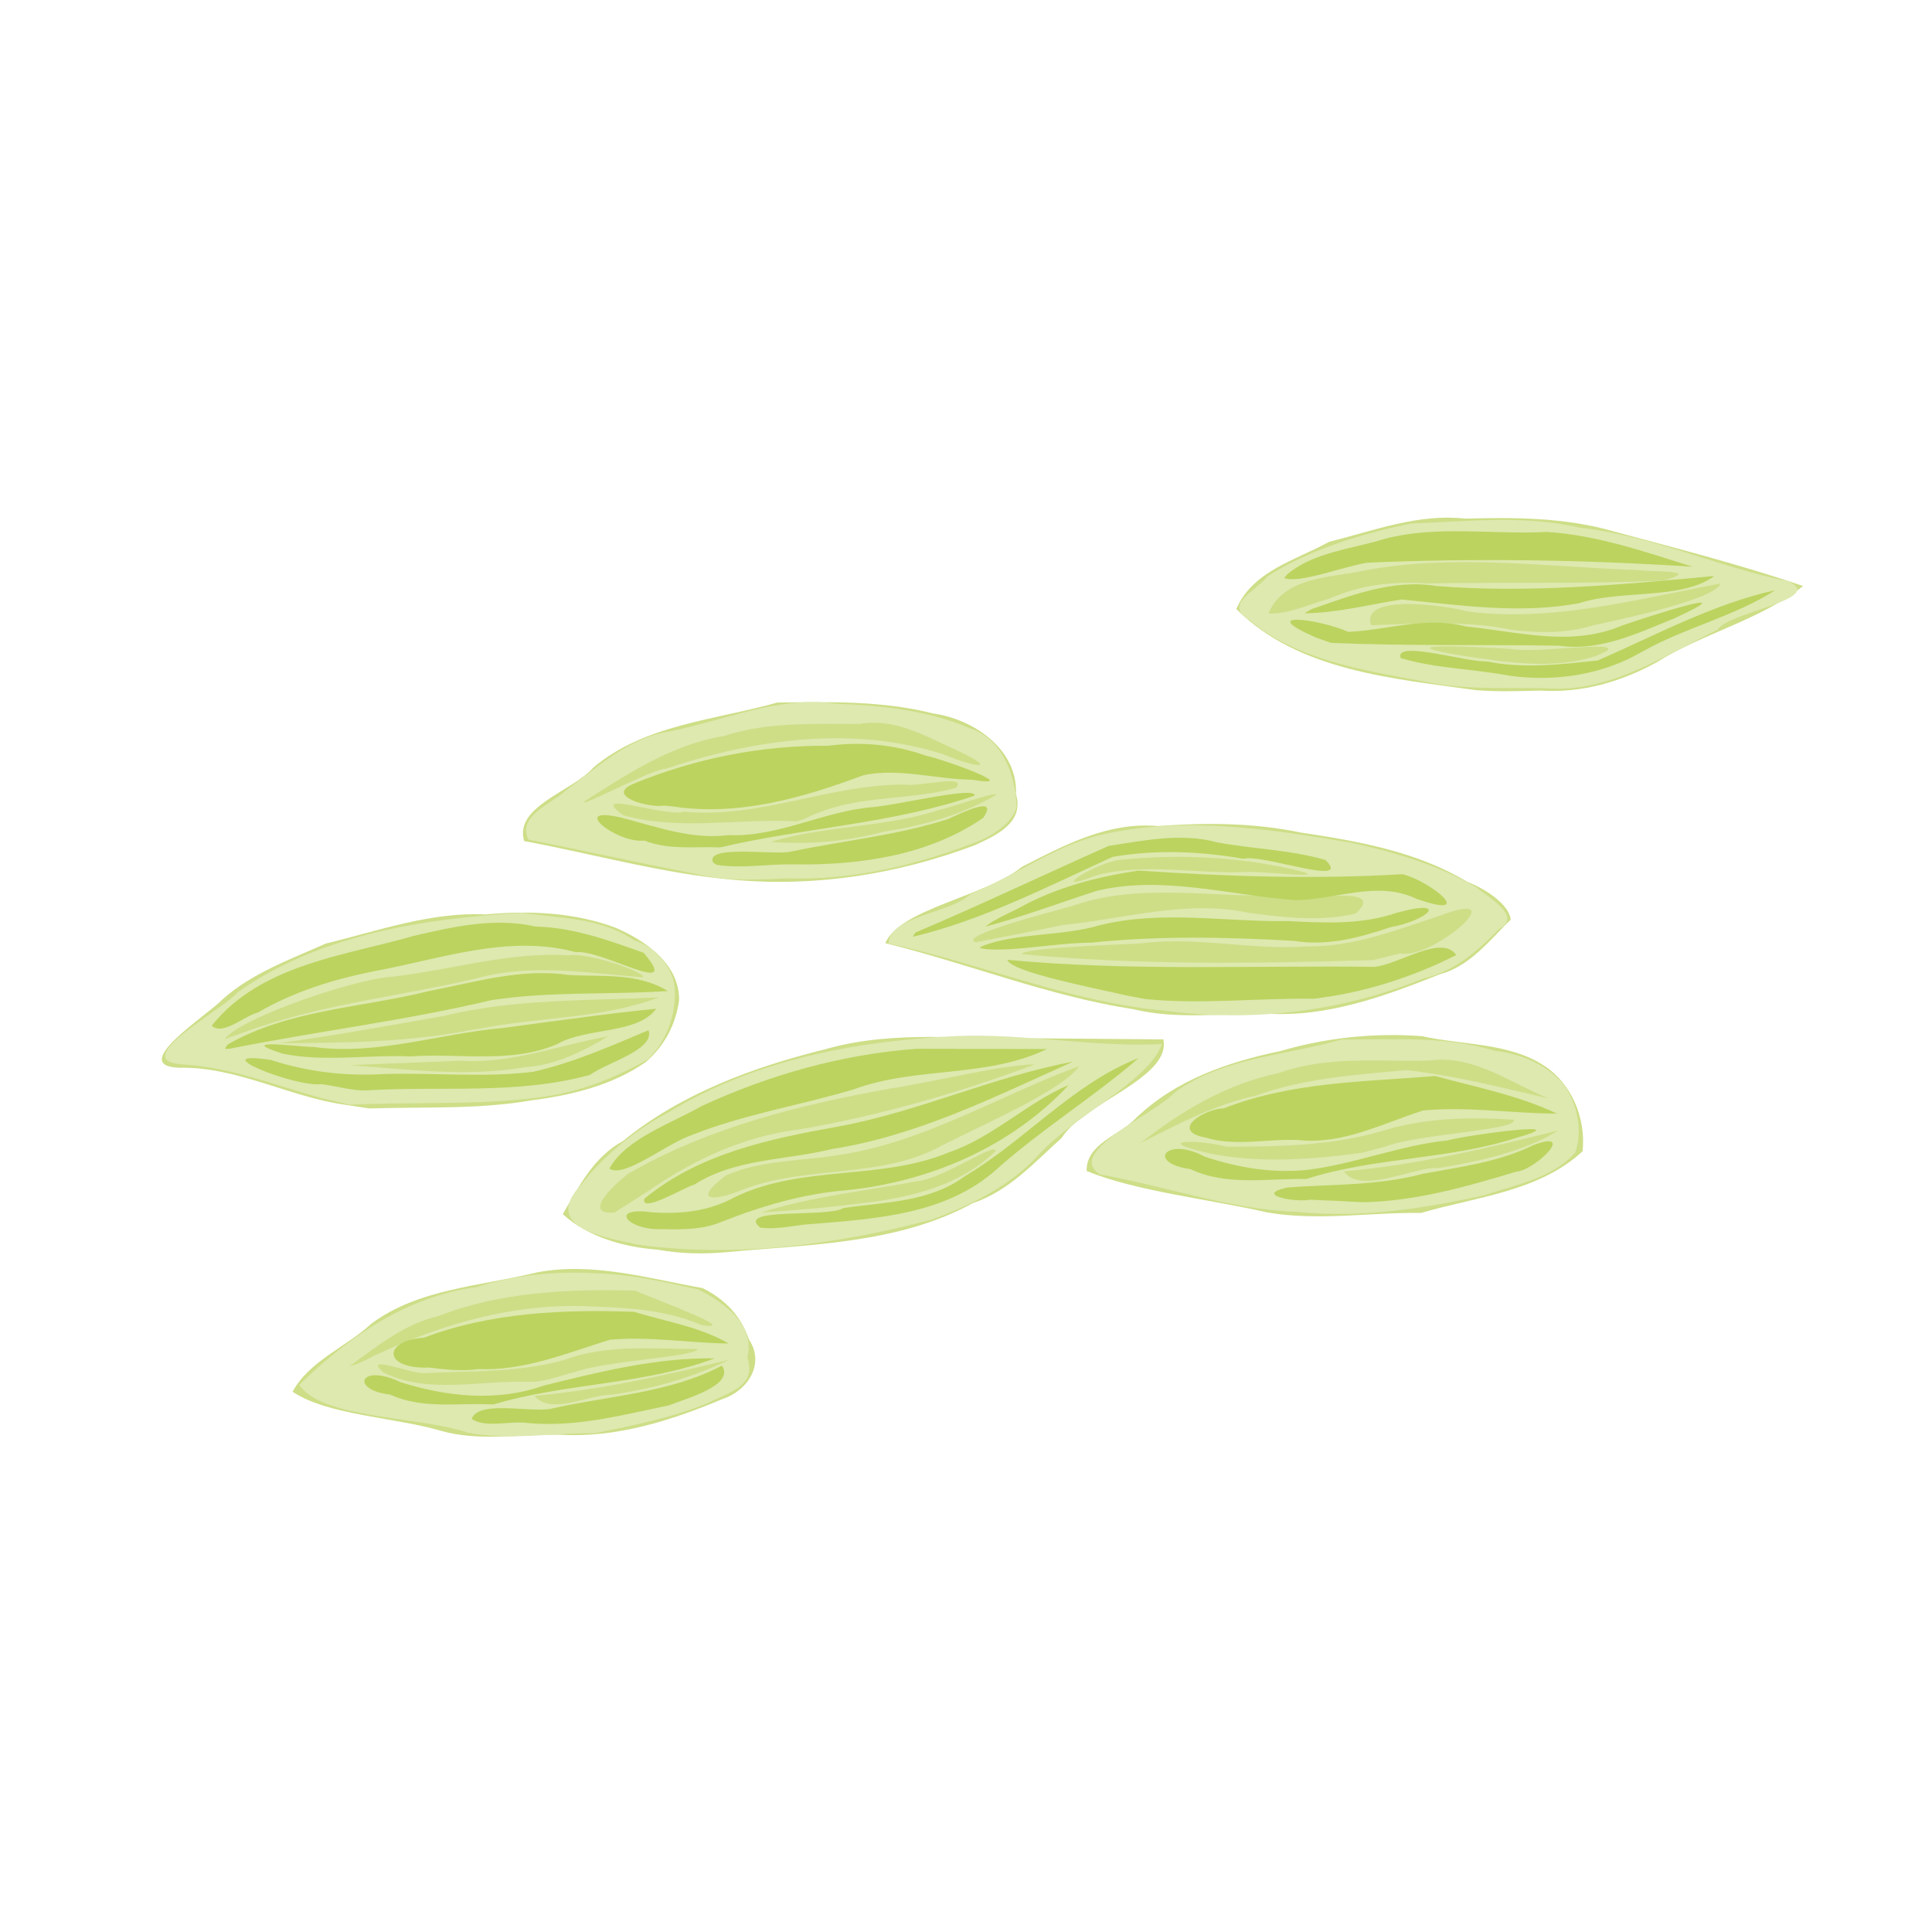 <?xml version="1.0" encoding="UTF-8" standalone="no"?>
<!-- Created with Inkscape (http://www.inkscape.org/) -->

<svg
   width="64"
   height="64"
   viewBox="0 0 16.933 16.933"
   version="1.1"
   id="svg5"
   inkscape:version="1.2 (dc2aedaf03, 2022-05-15)"
   sodipodi:docname="graines_de_cardamome.svg"
   xmlns:inkscape="http://www.inkscape.org/namespaces/inkscape"
   xmlns:sodipodi="http://sodipodi.sourceforge.net/DTD/sodipodi-0.dtd"
   xmlns="http://www.w3.org/2000/svg"
   xmlns:svg="http://www.w3.org/2000/svg">
  <sodipodi:namedview
     id="namedview7"
     pagecolor="#ffffff"
     bordercolor="#666666"
     borderopacity="1.0"
     inkscape:pageshadow="2"
     inkscape:pageopacity="0.0"
     inkscape:pagecheckerboard="0"
     inkscape:document-units="mm"
     showgrid="false"
     units="px"
     inkscape:zoom="11.859035"
     inkscape:cx="21.207459"
     inkscape:cy="33.982529"
     inkscape:window-width="1920"
     inkscape:window-height="1009"
     inkscape:window-x="-8"
     inkscape:window-y="-8"
     inkscape:window-maximized="1"
     inkscape:current-layer="g4856"
     inkscape:showpageshadow="0"
     inkscape:deskcolor="#d1d1d1" />
  <defs
     id="defs2" />
  <g
     inkscape:label="Calque 1"
     inkscape:groupmode="layer"
     id="layer1">
    <g
       id="g4128"
       transform="translate(-0.631,0.126)">
      <g
         id="g4856"
         transform="matrix(1.044,0,0,1.044,-0.252,-0.263)">
        <path
           style="fill:#cdde87;stroke-width:0.039"
           d="M 4.547,12.143 C 4.161,12.029 3.597,12.013 3.302,11.815 3.442,11.556 3.75,11.441 3.962,11.245 c 0.393,-0.296 0.923,-0.316 1.387,-0.431 0.467,-0.091 0.936,0.049 1.395,0.131 0.187,0.093 0.322,0.232 0.389,0.431 0.136,0.202 -0.005,0.428 -0.221,0.5 -0.433,0.182 -0.892,0.328 -1.367,0.3 -0.333,-0.007 -0.673,0.059 -0.999,-0.033 z M 6.37,10.623 C 6.085,10.601 5.784,10.518 5.57,10.324 5.707,10.091 5.828,9.845 6.075,9.711 6.561,9.313 7.172,9.088 7.777,8.939 8.355,8.773 8.958,8.862 9.55,8.848 c 0.354,0.003 0.708,0.006 1.062,0.009 0.069,0.323 -0.673,0.534 -0.853,0.827 C 9.527,9.892 9.316,10.13 9.012,10.232 8.386,10.575 7.641,10.578 6.947,10.643 6.753,10.661 6.563,10.657 6.37,10.623 Z M 11.481,10.309 C 10.993,10.197 10.389,10.134 9.968,9.962 9.964,9.729 10.248,9.664 10.386,9.514 10.718,9.197 11.153,9.047 11.595,8.955 11.979,8.842 12.387,8.8 12.784,8.83 c 0.34,0.076 0.732,0.054 1.025,0.248 0.234,0.153 0.351,0.444 0.323,0.718 -0.367,0.34 -0.892,0.382 -1.355,0.518 -0.431,-0.006 -0.87,0.07 -1.296,-0.005 z M 3.731,9.404 C 3.261,9.335 2.832,9.085 2.349,9.095 1.91,9.08 2.601,8.645 2.715,8.52 2.961,8.3 3.285,8.185 3.582,8.052 4.025,7.945 4.46,7.786 4.923,7.808 5.291,7.774 5.673,7.79 6.019,7.922 6.273,8.033 6.551,8.228 6.547,8.529 6.518,8.735 6.426,8.907 6.27,9.045 5.99,9.242 5.645,9.326 5.306,9.369 4.859,9.447 4.398,9.422 3.947,9.437 3.875,9.426 3.803,9.415 3.731,9.404 Z M 10.356,8.603 C 9.646,8.493 8.972,8.22 8.278,8.049 8.399,7.761 9.121,7.656 9.424,7.409 9.78,7.226 10.151,7.029 10.563,7.066 c 0.403,-0.029 0.804,-0.029 1.2,0.054 0.485,0.073 0.977,0.159 1.402,0.415 0.142,0.054 0.351,0.186 0.363,0.317 -0.183,0.178 -0.341,0.391 -0.599,0.46 C 12.466,8.496 11.984,8.674 11.478,8.64 11.103,8.639 10.725,8.692 10.356,8.603 Z M 7.003,7.517 C 6.408,7.466 5.832,7.301 5.246,7.192 5.16,6.9 5.653,6.774 5.826,6.576 6.255,6.212 6.848,6.177 7.372,6.029 7.811,6.024 8.251,6.012 8.68,6.121 9.018,6.168 9.391,6.421 9.375,6.797 9.447,7.039 9.208,7.144 9.032,7.226 8.384,7.47 7.697,7.58 7.003,7.517 Z M 13.249,5.927 C 12.55,5.828 11.749,5.768 11.225,5.244 11.363,4.922 11.724,4.835 12.003,4.68 c 0.378,-0.094 0.749,-0.239 1.145,-0.195 0.419,-0.011 0.838,-0.01 1.244,0.107 0.532,0.144 1.072,0.281 1.591,0.459 -0.358,0.285 -0.838,0.395 -1.229,0.64 -0.303,0.166 -0.631,0.26 -0.976,0.238 -0.177,0.004 -0.354,0.011 -0.53,-0.003 z"
           id="path4866" />
        <path
           style="fill:#dde9af;stroke-width:0.039"
           d="M 4.764,12.155 C 4.356,12.021 3.548,12.042 3.358,11.758 3.768,11.356 4.26,11.015 4.843,10.937 5.171,10.834 5.507,10.801 5.849,10.821 c 0.289,0.006 0.581,0.074 0.861,0.136 0.218,0.112 0.477,0.294 0.41,0.571 0.081,0.244 -0.158,0.291 -0.329,0.381 -0.302,0.124 -0.633,0.19 -0.952,0.254 -0.358,-0.004 -0.722,0.065 -1.076,-0.007 z m 1.214,-0.315 c 0.342,-0.048 0.676,-0.141 0.987,-0.293 -0.535,0.132 -1.079,0.252 -1.631,0.303 0.135,0.166 0.461,-0.013 0.644,-0.01 z M 5.667,11.651 c 0.262,-0.097 1.009,-0.127 1.037,-0.194 -0.376,9.7e-5 -0.757,-0.043 -1.118,0.09 -0.383,0.11 -0.791,0.092 -1.185,0.112 -0.095,0.007 -0.527,-0.167 -0.334,-0.005 0.366,0.182 0.803,0.067 1.201,0.077 0.139,0.009 0.266,-0.048 0.399,-0.08 z M 4.028,11.494 c 0.531,-0.248 1.115,-0.413 1.702,-0.398 0.342,0.013 0.685,0.02 1.005,0.159 0.351,0.056 -0.392,-0.217 -0.558,-0.289 -0.559,-0.014 -1.123,0.009 -1.651,0.214 -0.283,0.065 -0.514,0.253 -0.744,0.419 0.089,-0.016 0.164,-0.071 0.246,-0.105 z m 2.176,-0.913 C 5.935,10.521 5.38,10.44 5.728,10.073 5.922,9.821 6.188,9.612 6.472,9.461 7.195,9.024 8.038,8.871 8.869,8.829 9.445,8.804 10.022,8.926 10.6,8.896 10.491,9.212 9.832,9.515 9.552,9.841 9.311,10.095 8.989,10.253 8.665,10.371 7.864,10.58 7.03,10.693 6.204,10.581 Z M 6.309,10.116 C 6.687,9.857 7.105,9.667 7.561,9.612 8.235,9.495 8.893,9.307 9.534,9.067 9.263,9.069 8.687,9.214 8.325,9.269 7.562,9.406 6.791,9.596 6.116,9.987 6.015,10.066 5.72,10.333 6.005,10.311 6.106,10.246 6.207,10.181 6.309,10.116 Z m 1.833,0.109 c 0.387,-0.05 0.777,-0.152 1.063,-0.432 -0.008,-0.074 -0.43,0.227 -0.646,0.252 -0.441,0.085 -0.893,0.128 -1.321,0.265 0.302,-0.02 0.604,-0.044 0.903,-0.086 z M 7.101,10.111 C 7.638,9.911 8.252,10.031 8.765,9.742 9.12,9.562 9.772,9.279 9.905,9.082 9.243,9.324 8.618,9.713 7.917,9.823 7.593,9.881 7.234,9.865 6.938,10.001 c -0.28,0.212 -0.12,0.227 0.163,0.11 z m 4.631,0.194 C 11.169,10.285 10.632,10.088 10.08,9.991 9.781,9.798 10.551,9.482 10.706,9.303 11.116,9.005 11.638,8.995 12.109,8.858 c 0.432,0.003 0.867,-0.033 1.286,0.095 0.225,0.025 0.462,0.124 0.595,0.307 0.103,0.16 0.141,0.375 0.08,0.547 -0.195,0.219 -0.505,0.272 -0.772,0.361 -0.515,0.111 -1.038,0.193 -1.566,0.136 z m 1.197,-0.369 c 0.346,-0.058 0.703,-0.134 0.999,-0.314 -0.59,0.147 -1.189,0.29 -1.799,0.343 0.14,0.202 0.597,-0.047 0.8,-0.028 z m -0.454,-0.179 C 12.759,9.649 13.6,9.619 13.553,9.531 13.174,9.508 12.796,9.515 12.431,9.631 c -0.417,0.12 -0.858,0.126 -1.288,0.127 -0.225,-0.061 -0.647,-0.062 -0.158,0.053 0.423,0.09 0.869,0.055 1.294,-0.002 0.065,-0.017 0.13,-0.035 0.196,-0.052 z M 11.39,9.329 c 0.404,-0.147 0.838,-0.175 1.262,-0.214 0.405,0.045 0.799,0.146 1.195,0.238 -0.322,-0.131 -0.635,-0.371 -1,-0.318 -0.426,0.011 -0.86,-0.043 -1.27,0.106 -0.427,0.087 -0.818,0.319 -1.156,0.586 0.314,-0.159 0.622,-0.323 0.969,-0.398 z M 3.546,9.35 C 3.154,9.243 2.778,9.088 2.368,9.066 1.913,9.029 2.736,8.597 2.839,8.463 3.526,7.976 4.403,7.842 5.227,7.794 c 0.323,0.048 0.662,0.039 0.942,0.231 0.179,0.054 0.328,0.224 0.342,0.405 0.01,0.224 -0.068,0.444 -0.229,0.597 C 5.998,9.186 5.7,9.304 5.375,9.343 4.849,9.414 4.312,9.378 3.781,9.406 3.703,9.387 3.624,9.369 3.546,9.35 Z M 5.255,9.09 C 5.507,9.074 5.736,8.96 5.95,8.832 5.537,8.904 5.14,9.065 4.714,9.036 4.403,9.049 4.092,9.061 3.781,9.073 4.267,9.108 4.771,9.175 5.255,9.09 Z M 3.016,8.755 C 3.611,8.554 4.242,8.487 4.853,8.343 5.305,8.219 5.781,8.299 6.24,8.336 6.294,8.307 5.802,8.126 5.619,8.151 5.094,8.119 4.587,8.29 4.068,8.338 3.661,8.401 2.839,8.699 2.732,8.855 c 0.094,-0.034 0.189,-0.068 0.284,-0.101 z m 1.846,0.014 c 0.5,-0.101 1.036,-0.083 1.512,-0.264 -0.603,0.028 -1.21,0.011 -1.801,0.155 -0.459,0.081 -0.919,0.165 -1.381,0.228 0.547,-5.343e-4 1.093,-0.007 1.631,-0.114 l 0.031,-0.005 z M 10.636,8.617 C 9.833,8.547 9.087,8.221 8.305,8.052 8.313,7.819 8.82,7.804 8.996,7.635 9.361,7.487 9.692,7.238 10.073,7.143 c 0.694,-0.163 1.413,-0.056 2.106,0.061 0.371,0.08 0.732,0.185 1.062,0.377 0.093,0.079 0.393,0.246 0.19,0.349 -0.182,0.186 -0.373,0.355 -0.633,0.415 -0.682,0.277 -1.431,0.369 -2.161,0.273 z m 1.964,-0.482 c 0.272,0.056 0.985,-0.564 0.33,-0.315 -0.362,0.118 -0.718,0.261 -1.105,0.256 -0.469,0.035 -0.938,-0.087 -1.408,-0.024 -0.257,0.012 -0.972,0.038 -0.995,0.089 0.981,0.094 1.97,0.08 2.953,0.05 0.075,-0.019 0.15,-0.037 0.225,-0.056 z M 9.772,7.896 c 0.512,-0.05 1.029,-0.212 1.543,-0.104 0.299,0.042 0.628,0.078 0.913,0.008 C 12.525,7.524 11.675,7.731 11.504,7.65 10.95,7.655 10.378,7.549 9.844,7.738 9.652,7.792 8.87,7.994 9.04,8.041 9.284,7.994 9.529,7.947 9.772,7.896 Z M 10.054,7.479 c 0.409,-0.107 0.845,-0.007 1.263,-0.028 0.129,-0.008 0.794,0.074 0.371,-0.024 -0.47,-0.105 -0.947,-0.125 -1.424,-0.079 -0.188,0.007 -0.67,0.305 -0.21,0.131 z M 6.669,7.464 C 6.212,7.377 5.718,7.265 5.282,7.18 5.184,6.978 5.48,6.88 5.6,6.764 5.87,6.566 6.12,6.326 6.465,6.272 6.926,6.181 7.383,5.969 7.86,6.039 8.24,6.053 8.633,6.093 8.983,6.243 9.263,6.331 9.371,6.638 9.381,6.908 9.342,7.05 9.148,7.169 8.997,7.217 8.501,7.405 7.981,7.523 7.45,7.505 7.186,7.519 6.928,7.529 6.669,7.464 Z M 8.267,7.113 C 8.6,7.061 8.927,6.972 9.216,6.799 9.159,6.79 8.867,6.898 8.717,6.935 8.263,7.08 7.774,7.061 7.317,7.199 c 0.326,0.024 0.633,-0.003 0.95,-0.086 z M 7.7,6.961 C 8.069,6.805 8.501,6.851 8.871,6.745 8.973,6.627 8.561,6.738 8.444,6.718 7.816,6.714 7.218,7.007 6.586,6.945 6.438,6.996 5.765,6.748 6.078,6.975 c 0.462,0.13 0.949,0.03 1.423,0.05 0.073,0.009 0.133,-0.043 0.199,-0.064 z M 6.433,6.586 C 7.177,6.335 8.007,6.22 8.767,6.464 9.041,6.579 9.252,6.602 8.857,6.42 8.602,6.304 8.352,6.158 8.061,6.209 7.678,6.21 7.291,6.189 6.921,6.311 6.492,6.379 6.115,6.627 5.756,6.856 5.662,6.94 6.343,6.575 6.433,6.586 Z M 12.781,5.849 C 12.283,5.756 11.736,5.672 11.338,5.339 11.105,5.207 11.396,5.091 11.487,4.969 c 0.357,-0.227 0.784,-0.354 1.196,-0.442 0.477,-0.017 0.957,-0.076 1.428,0.035 0.601,0.063 1.155,0.331 1.745,0.448 0.332,0.15 -0.504,0.259 -0.591,0.408 -0.455,0.222 -0.912,0.534 -1.441,0.491 -0.349,-0.007 -0.699,0.017 -1.043,-0.06 z m 1.556,-0.254 c 0.109,-0.09 -0.603,0.026 -0.813,-0.016 -0.253,-0.016 -1.099,-0.06 -0.408,0.056 0.375,0.055 0.774,0.124 1.139,-0.001 0.028,-0.013 0.055,-0.026 0.083,-0.039 z M 14.211,5.383 c 0.316,-0.068 1.034,-0.223 1.078,-0.353 -0.695,0.131 -1.414,0.327 -2.125,0.234 -0.195,-0.054 -0.902,-0.149 -0.807,0.116 0.4,-0.013 0.8,-0.042 1.194,0.041 0.224,0.024 0.443,0.028 0.66,-0.037 z M 12.007,5.157 c 0.261,-0.118 0.537,-0.146 0.82,-0.128 0.66,-0.012 1.327,0.007 1.983,-0.024 0.33,-0.092 -0.077,-0.069 -0.217,-0.088 -0.763,-0.026 -1.532,-0.138 -2.29,0.003 -0.281,0.063 -0.676,0.047 -0.809,0.362 0.177,0.005 0.345,-0.081 0.513,-0.125 z"
           id="path4864" />
        <path
           style="fill:#bcd35f;stroke-width:0.039"
           d="m 4.805,12.043 c 0.06,-0.156 0.462,-0.056 0.658,-0.083 0.484,-0.112 0.997,-0.13 1.444,-0.364 0.11,0.167 -0.304,0.276 -0.447,0.334 -0.39,0.08 -0.778,0.185 -1.179,0.148 -0.15,-0.022 -0.359,0.045 -0.475,-0.035 z M 4.125,11.839 c -0.345,-0.037 -0.259,-0.268 0.081,-0.105 0.388,0.123 0.813,0.168 1.202,0.03 0.47,-0.116 0.95,-0.237 1.437,-0.229 -0.598,0.224 -1.248,0.204 -1.858,0.387 -0.29,-0.017 -0.591,0.043 -0.863,-0.082 z m 0.324,-0.227 c -0.393,0.015 -0.388,-0.229 -0.046,-0.25 0.56,-0.213 1.173,-0.239 1.765,-0.218 0.267,0.082 0.552,0.125 0.795,0.266 -0.333,-0.003 -0.672,-0.063 -1,-0.031 -0.362,0.113 -0.718,0.262 -1.104,0.246 -0.138,0.019 -0.273,0.004 -0.41,-0.013 z m 1.964,-1.162 c -0.297,0.016 -0.468,-0.193 -0.092,-0.141 0.242,0.016 0.476,-0.008 0.693,-0.127 C 7.578,9.907 8.239,10.045 8.813,9.805 9.179,9.681 9.465,9.39 9.818,9.24 9.335,9.757 8.655,10.051 7.955,10.123 c -0.371,0.03 -0.723,0.135 -1.068,0.272 -0.148,0.059 -0.318,0.059 -0.474,0.055 z m 0.815,-0.013 C 7.013,10.264 7.798,10.356 7.926,10.273 8.277,10.222 8.649,10.225 8.947,10.005 9.453,9.705 9.854,9.228 10.405,9.014 10.027,9.341 9.588,9.612 9.211,9.949 8.791,10.325 8.209,10.362 7.675,10.406 c -0.149,0.006 -0.298,0.052 -0.447,0.031 z M 6.254,10.196 C 6.718,9.813 7.306,9.693 7.881,9.589 8.554,9.466 9.183,9.17 9.854,9.044 9.198,9.338 8.546,9.667 7.827,9.778 7.44,9.874 7.021,9.855 6.675,10.076 c -0.077,0.019 -0.452,0.246 -0.42,0.12 z m 5.59,0.007 c -0.127,0.025 -0.481,-0.042 -0.186,-0.103 0.379,-0.028 0.759,-0.014 1.13,-0.114 0.318,-0.059 0.641,-0.098 0.935,-0.243 0.364,-0.134 0.006,0.215 -0.147,0.224 -0.416,0.126 -0.852,0.25 -1.288,0.257 -0.148,-0.008 -0.296,-0.015 -0.444,-0.021 z M 10.838,9.946 c -0.375,-0.054 -0.198,-0.277 0.12,-0.105 0.276,0.092 0.557,0.14 0.848,0.113 0.401,-0.045 0.788,-0.208 1.194,-0.249 0.16,-0.045 1.129,-0.176 0.57,-0.02 -0.569,0.184 -1.186,0.16 -1.758,0.344 -0.323,-0.006 -0.67,0.061 -0.972,-0.083 z M 5.962,9.941 C 6.102,9.689 6.479,9.564 6.736,9.417 7.305,9.154 7.916,8.982 8.541,8.936 c 0.365,7.326e-4 0.729,0.001 1.094,0.002 C 9.127,9.184 8.534,9.082 8.008,9.278 7.561,9.411 7.092,9.486 6.659,9.658 6.445,9.728 6.084,10.028 5.962,9.941 Z M 10.96,9.68 C 10.665,9.622 10.955,9.44 11.12,9.436 11.684,9.214 12.298,9.213 12.895,9.165 c 0.344,0.093 0.698,0.162 1.021,0.315 -0.374,-0.001 -0.756,-0.062 -1.124,-0.026 -0.343,0.11 -0.675,0.288 -1.045,0.248 -0.26,-0.013 -0.537,0.058 -0.787,-0.023 z M 3.546,9.233 C 3.32,9.261 2.531,8.941 3.121,9.03 3.429,9.13 3.745,9.167 4.068,9.148 4.486,9.135 4.91,9.18 5.323,9.129 5.658,9.053 5.974,8.913 6.29,8.78 6.346,8.944 5.945,9.049 5.799,9.155 5.19,9.323 4.548,9.247 3.922,9.285 3.796,9.289 3.671,9.248 3.546,9.233 Z M 3.22,8.977 C 2.806,8.845 3.341,8.919 3.479,8.921 4.016,8.993 4.54,8.807 5.072,8.761 5.476,8.706 6.029,8.63 6.355,8.6 6.193,8.817 5.769,8.754 5.52,8.898 5.132,9.063 4.702,8.97 4.292,9 3.936,8.984 3.569,9.049 3.22,8.977 Z M 2.759,8.899 C 3.273,8.605 3.883,8.593 4.448,8.451 4.836,8.377 5.22,8.258 5.618,8.316 c 0.284,0.017 0.581,-0.021 0.834,0.135 -0.494,0.033 -0.995,0.001 -1.483,0.077 -0.724,0.172 -1.465,0.261 -2.193,0.407 -0.059,0.006 -0.04,-0.001 -0.018,-0.036 z M 2.623,8.742 C 3.036,8.227 3.731,8.157 4.324,7.987 4.66,7.909 5,7.832 5.343,7.91 c 0.317,0.007 0.611,0.115 0.906,0.22 0.336,0.392 -0.354,-0.033 -0.569,-0.005 C 5.111,7.971 4.541,8.184 3.984,8.285 3.642,8.354 3.312,8.456 3.01,8.632 2.9,8.657 2.718,8.829 2.623,8.742 Z M 10.302,8.488 C 10.033,8.425 9.339,8.294 9.302,8.189 c 1.025,0.097 2.055,0.046 3.082,0.059 0.214,-0.022 0.565,-0.276 0.687,-0.099 -0.373,0.189 -0.787,0.32 -1.201,0.367 -0.47,-0.007 -0.946,0.05 -1.412,0.002 -0.052,-0.01 -0.104,-0.02 -0.156,-0.03 z M 9.08,8.079 c 0.285,-0.119 0.68,-0.085 0.997,-0.18 0.519,-0.129 1.056,-0.027 1.584,-0.035 0.307,0.015 0.613,0.032 0.908,-0.069 0.451,-0.125 0.272,0.063 -0.05,0.12 -0.264,0.09 -0.531,0.16 -0.811,0.115 -0.568,-0.033 -1.136,-0.044 -1.703,0.015 -0.289,-0.001 -0.724,0.09 -0.932,0.046 z M 8.531,7.96 C 9.075,7.73 9.614,7.472 10.153,7.233 c 0.306,-0.047 0.611,-0.112 0.917,-0.029 0.298,0.055 0.62,0.063 0.903,0.147 C 12.211,7.584 11.432,7.295 11.285,7.341 10.922,7.277 10.548,7.262 10.186,7.325 9.638,7.575 9.097,7.855 8.508,7.996 l 0.016,-0.026 z M 9.399,7.755 C 9.706,7.582 10.058,7.492 10.402,7.44 c 0.738,0.049 1.479,0.075 2.218,0.03 0.246,0.063 0.632,0.388 0.115,0.206 C 12.407,7.519 12.056,7.687 11.715,7.688 11.161,7.646 10.6,7.477 10.049,7.611 9.738,7.712 9.432,7.827 9.116,7.911 9.202,7.845 9.303,7.804 9.399,7.755 Z M 6.832,7.372 C 6.767,7.227 7.292,7.304 7.464,7.285 7.909,7.19 8.371,7.147 8.803,7.008 8.894,6.968 9.242,6.793 9.1,6.997 8.642,7.313 8.066,7.395 7.52,7.388 c -0.218,-0.006 -0.451,0.038 -0.66,0.003 l -0.025,-0.017 -0.003,-0.002 z M 6.256,7.188 C 6.027,7.215 5.607,6.886 6.067,6.997 6.363,7.073 6.653,7.182 6.965,7.142 7.38,7.16 7.762,6.94 8.174,6.907 8.373,6.891 9.054,6.727 9.026,6.811 8.339,7.047 7.598,7.079 6.894,7.245 6.679,7.236 6.461,7.269 6.256,7.188 Z M 6.422,6.894 C 6.299,6.917 5.915,6.813 6.169,6.709 6.687,6.497 7.241,6.387 7.8,6.392 8.082,6.355 8.357,6.382 8.625,6.477 8.766,6.506 9.451,6.752 9.007,6.677 8.706,6.674 8.39,6.576 8.095,6.639 7.583,6.83 7.044,6.986 6.491,6.901 l -0.069,-0.007 z M 13.524,5.805 c -0.302,-0.058 -0.631,-0.062 -0.919,-0.149 -0.058,-0.153 0.53,0.031 0.727,0.029 0.305,0.062 0.623,0.023 0.927,-0.009 0.489,-0.213 0.968,-0.474 1.49,-0.59 -0.333,0.216 -0.757,0.314 -1.113,0.514 -0.335,0.196 -0.728,0.256 -1.111,0.205 z M 11.902,5.487 c -0.536,-0.232 0.027,-0.158 0.263,-0.051 0.328,-0.015 0.658,-0.134 0.989,-0.045 0.437,0.043 0.884,0.174 1.311,-0.009 0.207,-0.071 1.082,-0.356 0.435,-0.059 -0.309,0.125 -0.623,0.278 -0.965,0.229 -0.638,-0.011 -1.28,0.004 -1.915,-0.024 -0.039,-0.014 -0.078,-0.027 -0.117,-0.041 z M 11.854,5.246 c 0.339,-0.117 0.685,-0.255 1.05,-0.195 0.779,0.062 1.558,-0.012 2.334,-0.084 -0.277,0.203 -0.785,0.113 -1.135,0.228 -0.497,0.092 -0.994,0.018 -1.49,-0.031 -0.272,0.042 -0.541,0.113 -0.817,0.116 0.02,-0.011 0.039,-0.023 0.059,-0.034 z M 11.656,4.95 c 0.218,-0.183 0.545,-0.211 0.815,-0.295 0.442,-0.116 0.906,-0.034 1.359,-0.058 0.419,0.025 0.826,0.167 1.225,0.292 -0.908,-0.059 -1.823,-0.073 -2.73,-0.034 -0.214,0.035 -0.569,0.177 -0.698,0.129 l 0.019,-0.023 z"
           id="path4858" />
      </g>
    </g>
  </g>
</svg>
